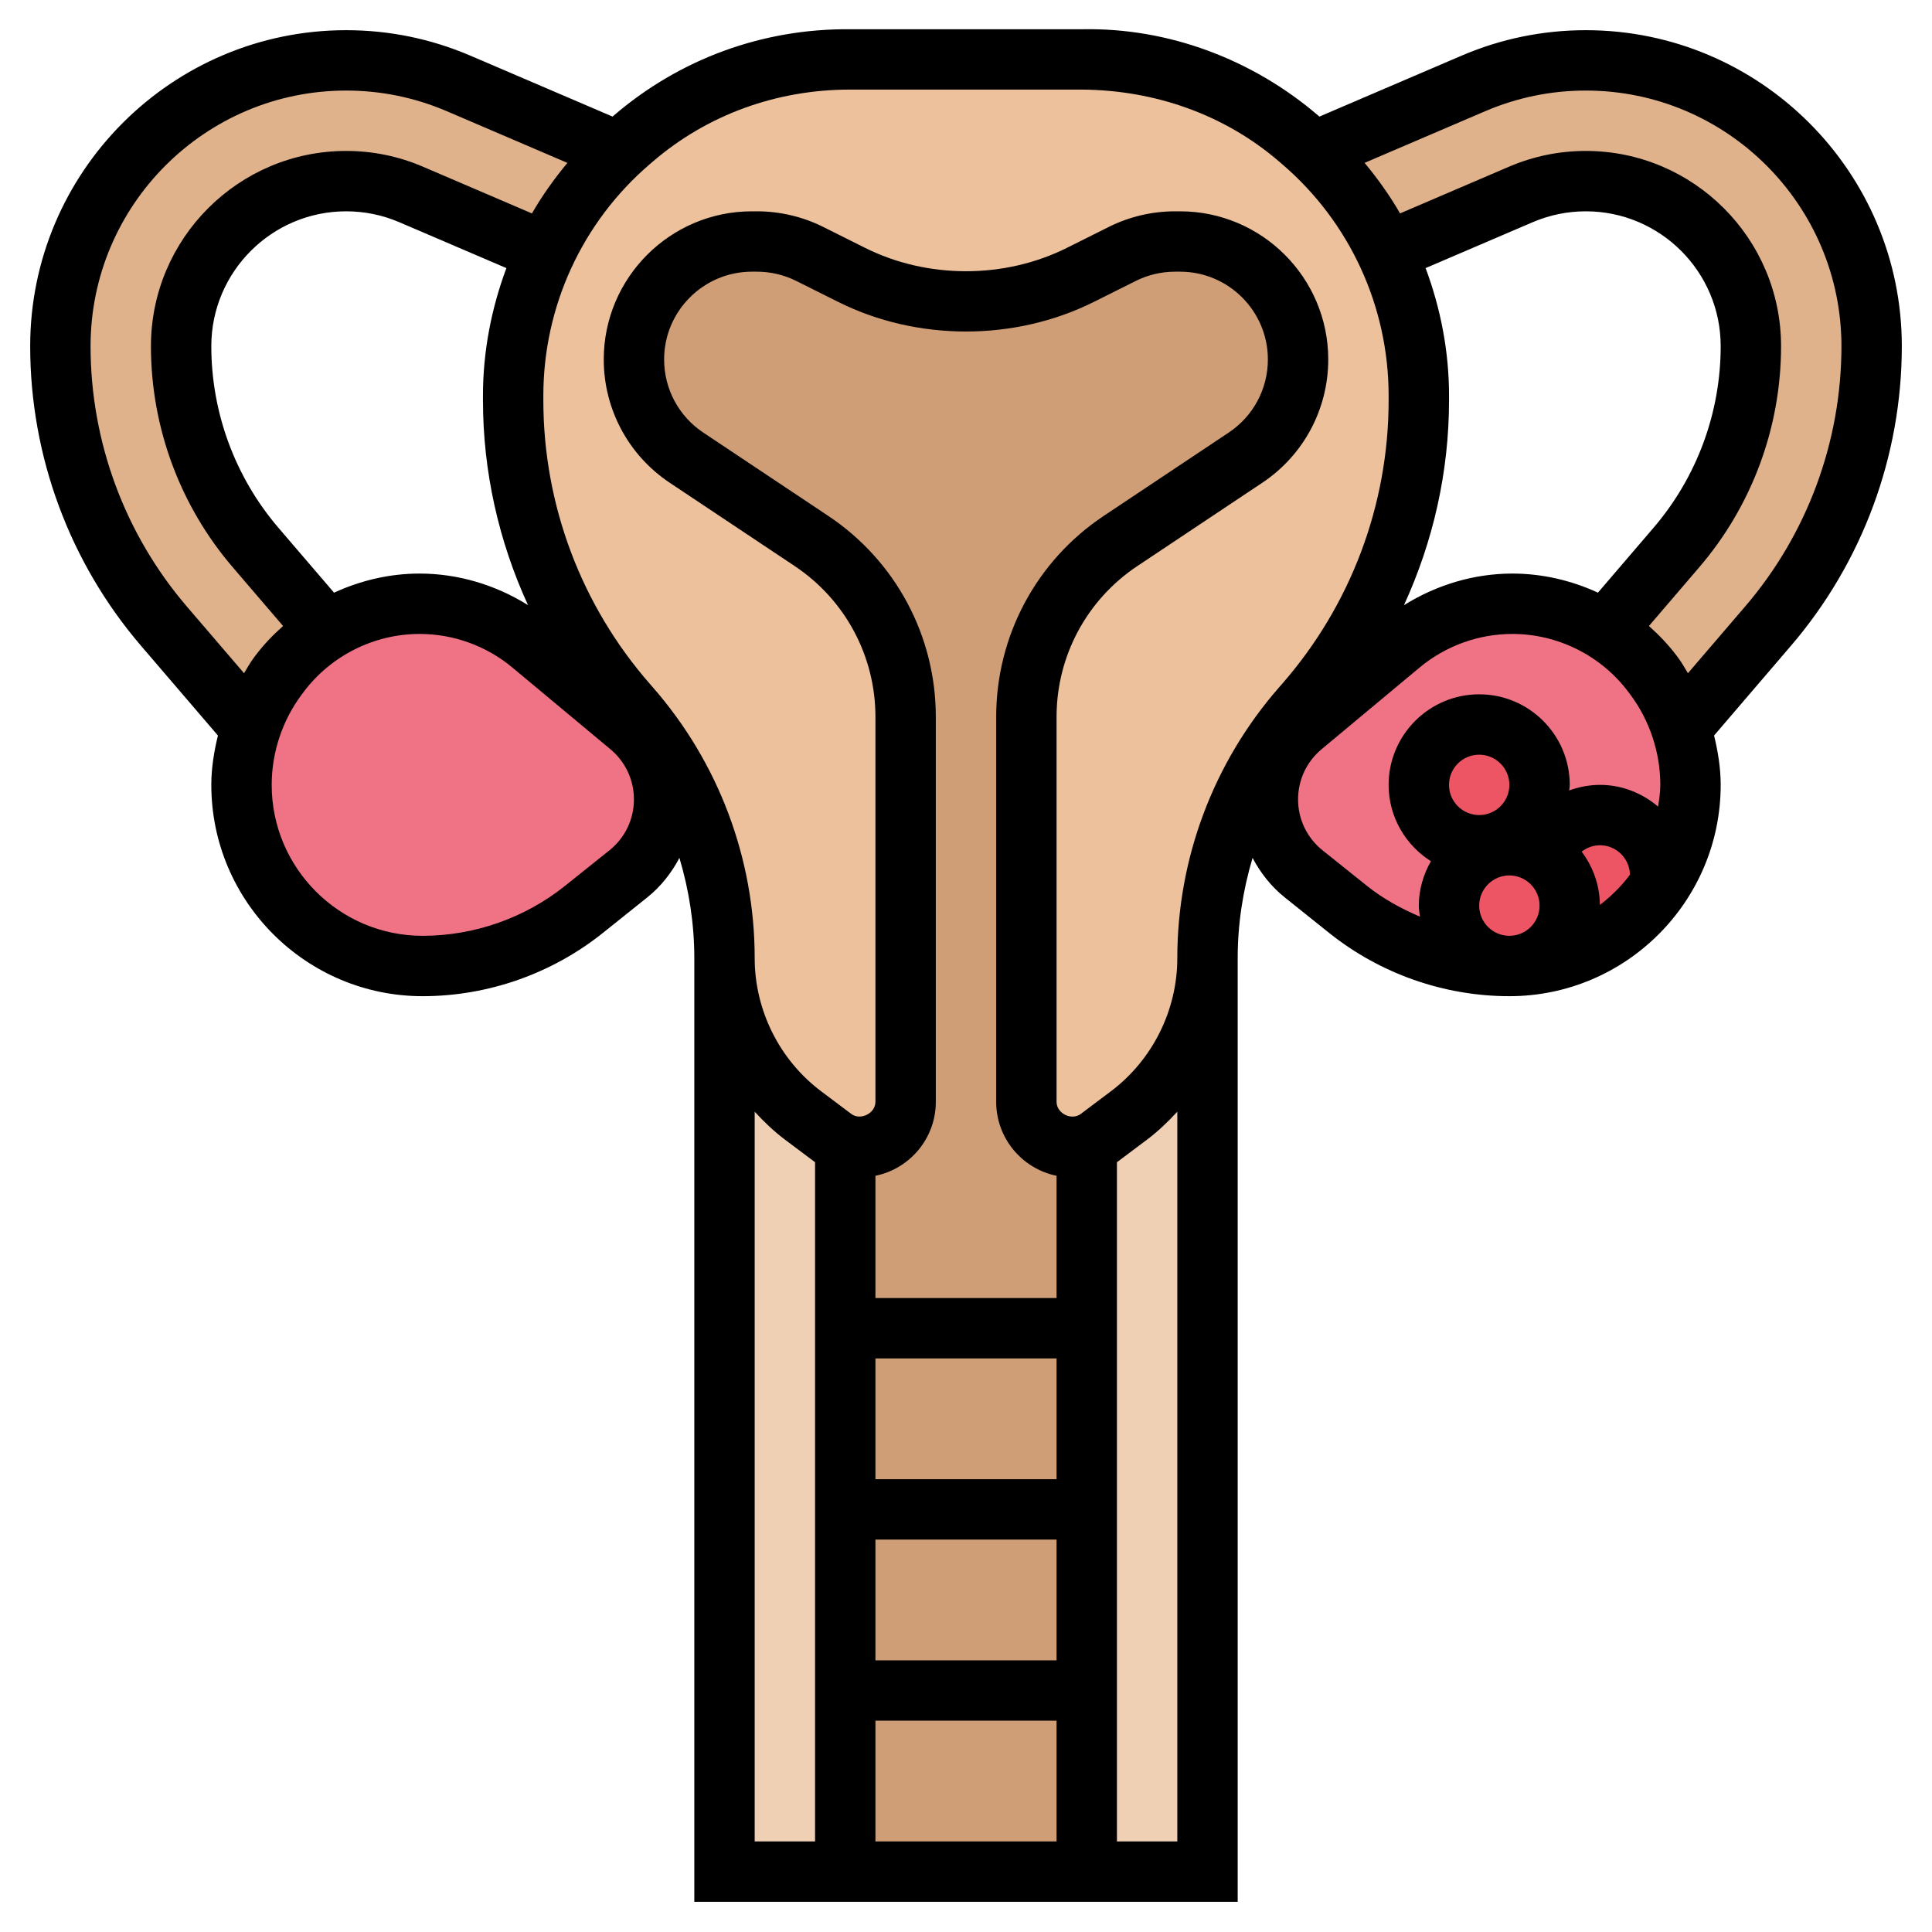 <svg id="_x33_0" enable-background="new 0 0 64 64" height="512" viewBox="0 0 64 64" width="512" xmlns="http://www.w3.org/2000/svg"><g><g><g><path d="m26.61 36.96.99.74c.12.09.26.16.4.21v6.09 6 6 6h-4v-30.26c0 1.02.24 2.02.69 2.91.45.9 1.1 1.69 1.92 2.31z" fill="#f0d0b4"/></g><g><path d="m40 31.74v30.26h-4v-6-6-6-6.09c.14-.05.28-.12.4-.21l.99-.74c1.64-1.24 2.61-3.17 2.61-5.22z" fill="#f0d0b4"/></g><g><path d="m47 13.1v.16c0 3.7-1.34 7.27-3.78 10.05-.03.04-.06.08-.1.12-.26.3-.51.61-.74.93-.65.91-1.18 1.9-1.57 2.94-.53 1.41-.81 2.91-.81 4.44 0 2.05-.97 3.98-2.61 5.22l-.99.74c-.12.09-.26.16-.4.21-.16.06-.33.09-.5.09-.83 0-1.5-.67-1.5-1.5v-12.75c0-2.34 1.17-4.53 3.12-5.83l4.14-2.76c1.09-.72 1.74-1.94 1.74-3.25 0-2.16-1.75-3.91-3.91-3.91h-.17c-.6 0-1.2.14-1.75.41l-1.38.7c-1.18.58-2.47.89-3.79.89s-2.61-.31-3.79-.89l-1.38-.7c-.55-.27-1.15-.41-1.75-.41h-.17c-1.08 0-2.06.44-2.77 1.14-.7.71-1.14 1.69-1.14 2.77 0 1.31.65 2.53 1.74 3.25l4.14 2.76c1.95 1.3 3.12 3.49 3.12 5.83v12.75c0 .83-.67 1.5-1.5 1.5-.17 0-.34-.03-.5-.09-.14-.05-.28-.12-.4-.21l-.99-.74c-.82-.62-1.47-1.41-1.92-2.31-.45-.89-.69-1.89-.69-2.91 0-2.66-.84-5.24-2.38-7.38-.23-.32-.48-.63-.74-.93-.04-.04-.07-.08-.1-.12-2.44-2.78-3.78-6.35-3.78-10.05v-.16c0-1.66.37-3.28 1.07-4.75.58-1.24 1.4-2.36 2.41-3.32.13-.12.26-.24.39-.35l.11-.09c2-1.71 4.54-2.64 7.17-2.62h7.7c2.63-.02 5.17.91 7.17 2.62l.11.09c.13.11.26.23.39.35 1.01.96 1.83 2.08 2.41 3.32.7 1.47 1.07 3.09 1.07 4.75z" fill="#ecc19c"/></g><g><path d="m39.09 8h-.17c-.6 0-1.2.14-1.75.41l-1.38.7c-1.18.58-2.47.89-3.79.89s-2.61-.31-3.79-.89l-1.38-.7c-.55-.27-1.15-.41-1.75-.41h-.17c-1.08 0-2.06.44-2.77 1.14-.7.71-1.14 1.69-1.14 2.77 0 1.31.65 2.53 1.74 3.25l4.14 2.76c1.95 1.3 3.12 3.49 3.12 5.83v12.75c0 .83-.67 1.5-1.5 1.5-.17 0-.34-.03-.5-.09v6.09 6 6 6h8v-6-6-6-6.09c-.16.06-.33.09-.5.09-.83 0-1.5-.67-1.5-1.5v-12.75c0-2.34 1.17-4.53 3.12-5.83l4.14-2.76c1.09-.72 1.74-1.94 1.74-3.25 0-2.16-1.75-3.91-3.91-3.91z" fill="#cf9e76"/></g><g><path d="m9.26 22.32-.06.08c-.39.52-.69 1.1-.89 1.7l-2.88-3.36c-2.21-2.58-3.43-5.87-3.43-9.27 0-5.22 4.25-9.47 9.47-9.47 1.29 0 2.54.26 3.73.77l5.28 2.26c-1.01.96-1.83 2.08-2.41 3.32l-4.45-1.91c-.68-.29-1.41-.44-2.15-.44-3.02 0-5.47 2.45-5.47 5.47 0 2.44.88 4.81 2.47 6.67l2.35 2.74v.01c-.6.37-1.13.85-1.56 1.43z" fill="#dfb28b"/></g><g><path d="m58.57 20.74-2.88 3.36c-.2-.6-.5-1.18-.89-1.7l-.06-.08c-.43-.58-.96-1.06-1.56-1.43v-.01l2.35-2.74c1.59-1.86 2.47-4.23 2.47-6.67 0-3.02-2.45-5.47-5.47-5.47-.74 0-1.47.15-2.15.44l-4.45 1.91c-.58-1.24-1.4-2.36-2.41-3.32l5.28-2.26c1.19-.51 2.44-.77 3.73-.77 5.22 0 9.47 4.25 9.47 9.47 0 3.4-1.22 6.69-3.43 9.27z" fill="#dfb28b"/></g><g><path d="m22 26.48c0 .96-.44 1.87-1.19 2.47l-1.47 1.18c-1.51 1.21-3.4 1.87-5.34 1.87-1.66 0-3.16-.67-4.24-1.76-1.09-1.08-1.76-2.58-1.76-4.24 0-.65.1-1.29.31-1.9.2-.6.5-1.18.89-1.7l.06-.08c.43-.58.96-1.06 1.56-1.43.91-.57 1.97-.89 3.08-.89 1.36 0 2.67.48 3.71 1.34l3.25 2.71c.18.15.34.32.48.5.42.55.66 1.23.66 1.93z" fill="#ef7385"/></g><g><path d="m42 26.48c0 .96.44 1.87 1.19 2.47l1.47 1.18c1.51 1.21 3.4 1.87 5.34 1.87 1.66 0 3.16-.67 4.24-1.76 1.09-1.08 1.76-2.58 1.76-4.24 0-.65-.1-1.29-.31-1.9-.2-.6-.5-1.18-.89-1.7l-.06-.08c-.43-.58-.96-1.06-1.56-1.43-.91-.57-1.97-.89-3.08-.89-1.36 0-2.67.48-3.71 1.34l-3.25 2.71c-.18.15-.34.32-.48.5-.42.55-.66 1.23-.66 1.93z" fill="#ef7385"/></g><g><circle cx="49" cy="26" fill="#ed5565" r="2"/></g><g><path d="m52 30c0-.69-.36-1.3-.89-1.66.28-.78 1.02-1.34 1.89-1.34 1.1 0 2 .9 2 2 0 .13-.01.24-.03.36v.01c-.22.31-.46.6-.73.87-1.04 1.05-2.46 1.7-4.04 1.75 1.01-.1 1.8-.96 1.8-1.99z" fill="#ed5565"/></g><g><path d="m49.8 31.99c-1.01-.1-1.8-.96-1.8-1.99 0-1.1.9-2 2-2 .41 0 .79.12 1.11.34.53.36.89.97.89 1.66 0 1.03-.79 1.89-1.8 1.99-.06.01-.13.01-.2.01s-.14 0-.2-.01z" fill="#ed5565"/></g></g><path d="m63 11.467c0-5.771-4.695-10.467-10.467-10.467-1.426 0-2.813.285-4.124.847l-4.702 2.015-.041-.035c-2.176-1.866-4.968-2.914-7.813-2.858h-7.701c-2.906-.025-5.646.992-7.82 2.858l-.04.035-4.702-2.015c-1.31-.562-2.697-.847-4.123-.847-5.772 0-10.467 4.696-10.467 10.467 0 3.64 1.305 7.165 3.672 9.926l2.547 2.972c-.13.536-.219 1.082-.219 1.635 0 3.86 3.141 7 7 7 2.16 0 4.279-.743 5.968-2.093l1.471-1.177c.453-.363.806-.814 1.068-1.311.319 1.07.493 2.186.493 3.321v31.26h18v-31.26c0-1.135.174-2.251.493-3.321.263.497.615.949 1.069 1.311l1.471 1.177c1.688 1.35 3.807 2.093 5.967 2.093 3.859 0 7-3.14 7-7 0-.553-.089-1.099-.219-1.635l2.546-2.972c2.368-2.761 3.673-6.286 3.673-9.926zm-56.81 8.625c-2.057-2.399-3.19-5.462-3.19-8.625 0-4.669 3.798-8.467 8.467-8.467 1.153 0 2.275.23 3.337.685l3.992 1.711c-.438.528-.835 1.084-1.175 1.674l-3.606-1.546c-.81-.348-1.667-.524-2.548-.524-3.566 0-6.467 2.901-6.467 6.467 0 2.685.962 5.286 2.709 7.323l1.668 1.947c-.335.298-.648.622-.92.986l-.058.078c-.119.158-.211.333-.315.5zm4.876-.459-1.838-2.144c-1.437-1.676-2.228-3.814-2.228-6.022 0-2.463 2.004-4.467 4.467-4.467.608 0 1.201.122 1.761.361l3.547 1.52c-.498 1.337-.776 2.761-.776 4.222v.158c0 2.363.523 4.673 1.492 6.784-1.074-.669-2.314-1.045-3.591-1.045-.988 0-1.952.227-2.834.633zm9.122 8.535-1.471 1.177c-1.333 1.067-3.009 1.655-4.717 1.655-2.757 0-5-2.243-5-5 0-1.075.355-2.141 1-3l.06-.08c.902-1.202 2.337-1.92 3.84-1.92 1.121 0 2.212.395 3.072 1.112l3.249 2.708c.496.412.779 1.017.779 1.66 0 .661-.296 1.276-.812 1.688zm4.812 8.658c.308.336.639.653 1.008.93l.992.744v22.5h-2zm2.438-19.736-4.143-2.762c-.811-.54-1.295-1.445-1.295-2.42 0-1.603 1.305-2.908 2.908-2.908h.169c.449 0 .899.106 1.301.307l1.386.693c2.617 1.309 5.855 1.309 8.473 0l1.386-.693c.4-.201.851-.307 1.3-.307h.169c1.603 0 2.908 1.305 2.908 2.908 0 .975-.484 1.879-1.295 2.42l-4.143 2.762c-2.23 1.487-3.562 3.975-3.562 6.656v12.754c0 1.207.86 2.217 2 2.449v4.051h-6v-4.051c1.14-.232 2-1.242 2-2.449v-12.754c0-2.681-1.332-5.169-3.562-6.656zm7.562 37.91h-6v-4h6zm0-6h-6v-4h6zm-6 8h6v4h-6zm10 4h-2v-22.499s.001 0 .001-.001l.99-.744c.37-.277.7-.594 1.009-.93zm0-29.26c0 1.729-.825 3.379-2.209 4.417l-.989.743c-.31.23-.802-.017-.802-.4v-12.754c0-2.01.999-3.876 2.672-4.992l4.143-2.762c1.368-.912 2.185-2.439 2.185-4.084 0-2.706-2.202-4.908-4.908-4.908h-.169c-.758 0-1.518.179-2.195.518l-1.386.693c-2.064 1.032-4.619 1.032-6.684 0l-1.386-.693c-.677-.339-1.437-.518-2.195-.518h-.169c-2.706 0-4.908 2.202-4.908 4.908 0 1.645.817 3.172 2.186 4.084l4.143 2.762c1.672 1.116 2.671 2.982 2.671 4.992v12.754c0 .383-.498.627-.8.4l-.992-.745c-1.383-1.036-2.208-2.687-2.208-4.415 0-3.298-1.196-6.482-3.373-8.971l-.099-.114c-2.276-2.601-3.529-5.937-3.529-9.393v-.158c.001-2.95 1.285-5.743 3.523-7.663l.113-.097c1.808-1.551 4.104-2.375 6.51-2.376h7.717c2.406.022 4.694.825 6.502 2.376l.113.097c2.238 1.92 3.522 4.713 3.523 7.663v.158c0 3.457-1.253 6.792-3.537 9.402l-.097.111c-2.17 2.483-3.366 5.666-3.366 8.965zm11.1-12.74c-1.277 0-2.517.377-3.592 1.047.97-2.113 1.493-4.422 1.493-6.785v-.159c0-1.462-.277-2.885-.776-4.222l3.547-1.52c.56-.239 1.153-.361 1.761-.361 2.463 0 4.467 2.004 4.467 4.467 0 2.208-.791 4.346-2.229 6.021l-1.837 2.144c-.881-.405-1.846-.632-2.834-.632zm-6.288 9.168c-.516-.412-.812-1.027-.812-1.688 0-.643.283-1.248.778-1.66l3.249-2.708c.861-.717 1.952-1.112 3.073-1.112 1.503 0 2.938.718 3.838 1.917l.062.083c.645.859 1 1.925 1 3 0 .247-.038.483-.073.72-.523-.443-1.19-.72-1.927-.72-.355 0-.697.069-1.019.185.004-.062.019-.122.019-.185 0-1.654-1.346-3-3-3s-3 1.346-3 3c0 1.065.562 1.997 1.401 2.529-.248.437-.401.934-.401 1.471 0 .125.022.244.037.365-.623-.266-1.221-.593-1.755-1.02zm5.188 1.832c0-.551.448-1 1-1s1 .449 1 1-.448 1-1 1-1-.449-1-1zm-1-4c0-.551.448-1 1-1s1 .449 1 1-.448 1-1 1-1-.449-1-1zm4.998 3.976c-.005-.664-.233-1.27-.604-1.765.171-.131.381-.211.606-.211.543 0 .981.436.995.975-.284.38-.619.715-.997 1.001zm2.917-7.675c-.104-.167-.196-.342-.315-.5l-.06-.081c-.272-.362-.584-.686-.917-.983l1.667-1.946c1.748-2.038 2.71-4.639 2.71-7.323 0-3.567-2.901-6.468-6.467-6.468-.881 0-1.738.176-2.548.523l-3.606 1.546c-.34-.59-.737-1.146-1.175-1.674l3.992-1.71c1.062-.455 2.184-.685 3.337-.685 4.669 0 8.467 3.798 8.467 8.467 0 3.163-1.133 6.226-3.191 8.625z"/></g></svg>